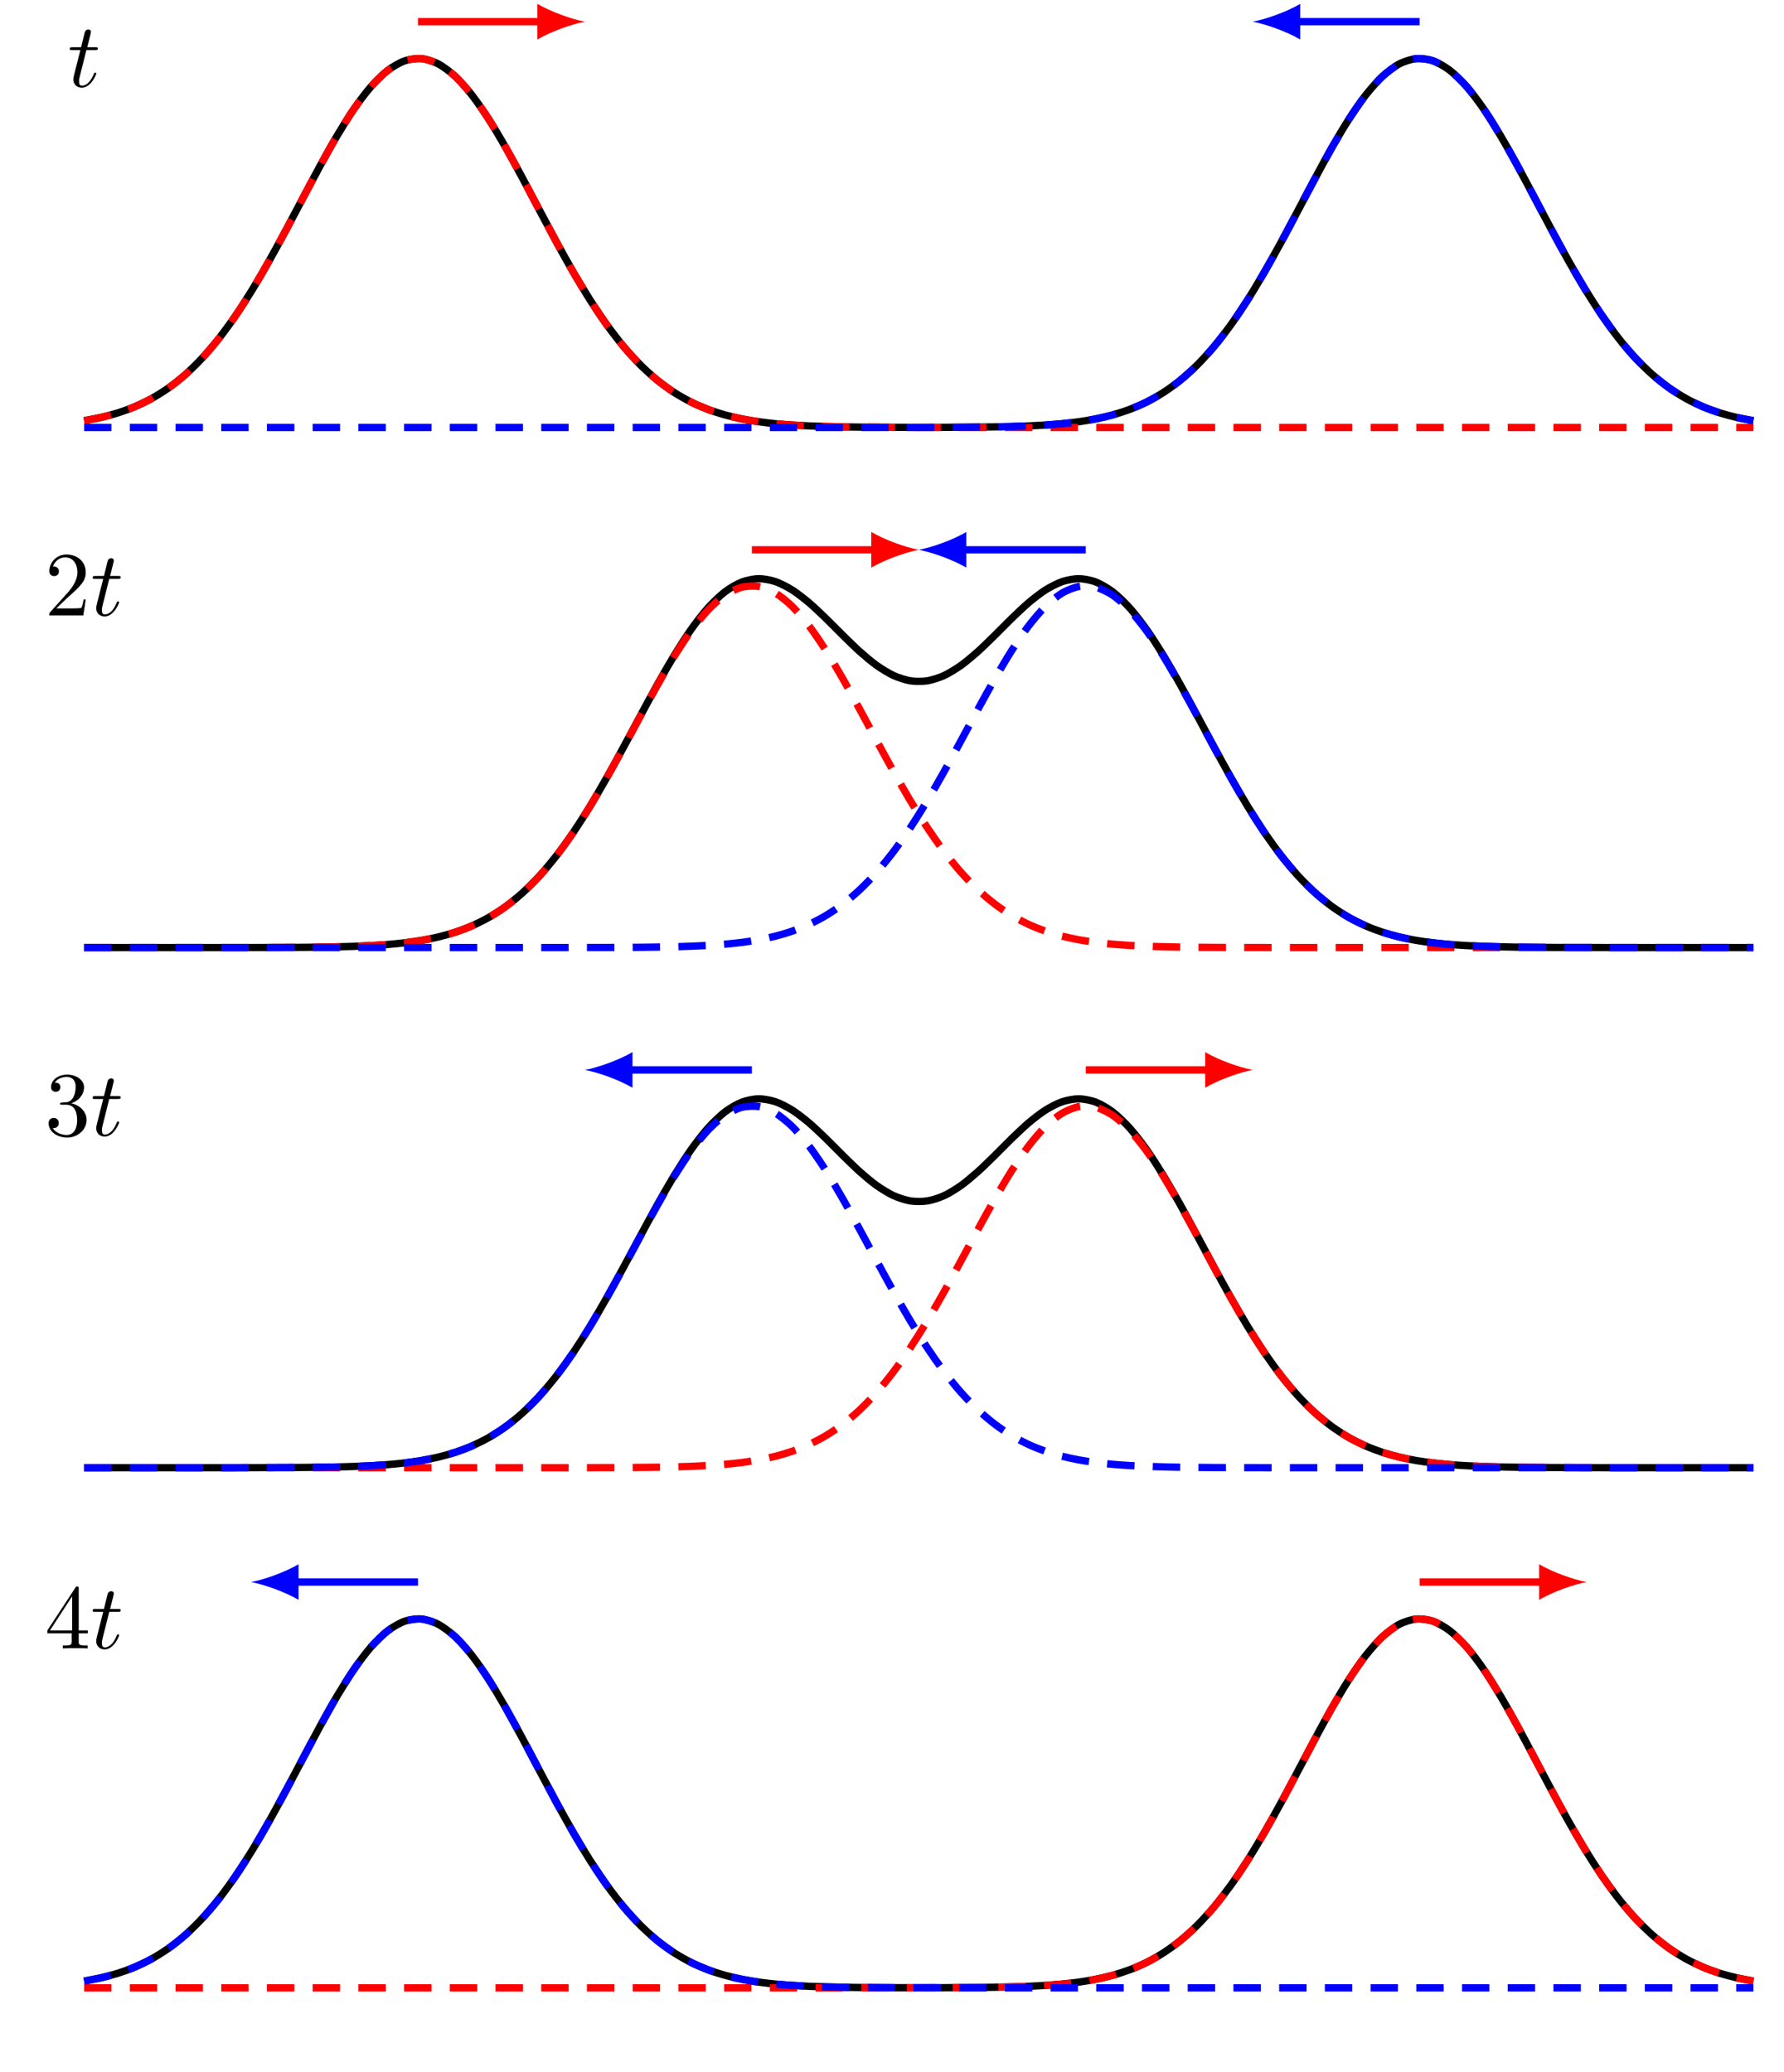 <?xml version="1.0" encoding="UTF-8"?>
<svg xmlns="http://www.w3.org/2000/svg" xmlns:xlink="http://www.w3.org/1999/xlink" width="194.426pt" height="225.837pt" viewBox="0 0 194.426 225.837" version="1.1">
<defs>
<g>
<symbol overflow="visible" id="glyph0-0">
<path style="stroke:none;" d=""/>
</symbol>
<symbol overflow="visible" id="glyph0-1">
<path style="stroke:none;" d="M 2.047 -3.984 L 2.984 -3.984 C 3.188 -3.984 3.297 -3.984 3.297 -4.188 C 3.297 -4.297 3.188 -4.297 3.016 -4.297 L 2.141 -4.297 C 2.5 -5.719 2.547 -5.906 2.547 -5.969 C 2.547 -6.141 2.422 -6.234 2.25 -6.234 C 2.219 -6.234 1.938 -6.234 1.859 -5.875 L 1.469 -4.297 L 0.531 -4.297 C 0.328 -4.297 0.234 -4.297 0.234 -4.109 C 0.234 -3.984 0.312 -3.984 0.516 -3.984 L 1.391 -3.984 C 0.672 -1.156 0.625 -0.984 0.625 -0.812 C 0.625 -0.266 1 0.109 1.547 0.109 C 2.562 0.109 3.125 -1.344 3.125 -1.422 C 3.125 -1.531 3.047 -1.531 3.016 -1.531 C 2.922 -1.531 2.906 -1.5 2.859 -1.391 C 2.438 -0.344 1.906 -0.109 1.562 -0.109 C 1.359 -0.109 1.25 -0.234 1.25 -0.562 C 1.25 -0.812 1.281 -0.875 1.312 -1.047 Z M 2.047 -3.984 "/>
</symbol>
<symbol overflow="visible" id="glyph1-0">
<path style="stroke:none;" d=""/>
</symbol>
<symbol overflow="visible" id="glyph1-1">
<path style="stroke:none;" d="M 1.266 -0.766 L 2.328 -1.797 C 3.875 -3.172 4.469 -3.703 4.469 -4.703 C 4.469 -5.844 3.578 -6.641 2.359 -6.641 C 1.234 -6.641 0.5 -5.719 0.5 -4.828 C 0.5 -4.281 1 -4.281 1.031 -4.281 C 1.203 -4.281 1.547 -4.391 1.547 -4.812 C 1.547 -5.062 1.359 -5.328 1.016 -5.328 C 0.938 -5.328 0.922 -5.328 0.891 -5.312 C 1.109 -5.969 1.656 -6.328 2.234 -6.328 C 3.141 -6.328 3.562 -5.516 3.562 -4.703 C 3.562 -3.906 3.078 -3.125 2.516 -2.5 L 0.609 -0.375 C 0.5 -0.266 0.5 -0.234 0.5 0 L 4.203 0 L 4.469 -1.734 L 4.234 -1.734 C 4.172 -1.438 4.109 -1 4 -0.844 C 3.938 -0.766 3.281 -0.766 3.062 -0.766 Z M 1.266 -0.766 "/>
</symbol>
<symbol overflow="visible" id="glyph1-2">
<path style="stroke:none;" d="M 2.891 -3.516 C 3.703 -3.781 4.281 -4.469 4.281 -5.266 C 4.281 -6.078 3.406 -6.641 2.453 -6.641 C 1.453 -6.641 0.688 -6.047 0.688 -5.281 C 0.688 -4.953 0.906 -4.766 1.203 -4.766 C 1.5 -4.766 1.703 -4.984 1.703 -5.281 C 1.703 -5.766 1.234 -5.766 1.094 -5.766 C 1.391 -6.266 2.047 -6.391 2.406 -6.391 C 2.828 -6.391 3.375 -6.172 3.375 -5.281 C 3.375 -5.156 3.344 -4.578 3.094 -4.141 C 2.797 -3.656 2.453 -3.625 2.203 -3.625 C 2.125 -3.609 1.891 -3.594 1.812 -3.594 C 1.734 -3.578 1.672 -3.562 1.672 -3.469 C 1.672 -3.359 1.734 -3.359 1.906 -3.359 L 2.344 -3.359 C 3.156 -3.359 3.531 -2.688 3.531 -1.703 C 3.531 -0.344 2.844 -0.062 2.406 -0.062 C 1.969 -0.062 1.219 -0.234 0.875 -0.812 C 1.219 -0.766 1.531 -0.984 1.531 -1.359 C 1.531 -1.719 1.266 -1.922 0.984 -1.922 C 0.734 -1.922 0.422 -1.781 0.422 -1.344 C 0.422 -0.438 1.344 0.219 2.438 0.219 C 3.656 0.219 4.562 -0.688 4.562 -1.703 C 4.562 -2.516 3.922 -3.297 2.891 -3.516 Z M 2.891 -3.516 "/>
</symbol>
<symbol overflow="visible" id="glyph1-3">
<path style="stroke:none;" d="M 2.938 -1.641 L 2.938 -0.781 C 2.938 -0.422 2.906 -0.312 2.172 -0.312 L 1.969 -0.312 L 1.969 0 C 2.375 -0.031 2.891 -0.031 3.312 -0.031 C 3.734 -0.031 4.25 -0.031 4.672 0 L 4.672 -0.312 L 4.453 -0.312 C 3.719 -0.312 3.703 -0.422 3.703 -0.781 L 3.703 -1.641 L 4.688 -1.641 L 4.688 -1.953 L 3.703 -1.953 L 3.703 -6.484 C 3.703 -6.688 3.703 -6.75 3.531 -6.75 C 3.453 -6.75 3.422 -6.75 3.344 -6.625 L 0.281 -1.953 L 0.281 -1.641 Z M 2.984 -1.953 L 0.562 -1.953 L 2.984 -5.672 Z M 2.984 -1.953 "/>
</symbol>
</g>
<clipPath id="clip1">
  <path d="M 0 0 L 194.426 0 L 194.426 58 L 0 58 Z M 0 0 "/>
</clipPath>
<clipPath id="clip2">
  <path d="M 0 51 L 194.426 51 L 194.426 115 L 0 115 Z M 0 51 "/>
</clipPath>
<clipPath id="clip3">
  <path d="M 0 52 L 194.426 52 L 194.426 115 L 0 115 Z M 0 52 "/>
</clipPath>
<clipPath id="clip4">
  <path d="M 0 108 L 194.426 108 L 194.426 172 L 0 172 Z M 0 108 "/>
</clipPath>
<clipPath id="clip5">
  <path d="M 0 109 L 194.426 109 L 194.426 172 L 0 172 Z M 0 109 "/>
</clipPath>
<clipPath id="clip6">
  <path d="M 0 165 L 194.426 165 L 194.426 225.836 L 0 225.836 Z M 0 165 "/>
</clipPath>
</defs>
<g id="surface1">
<g clip-path="url(#clip1)" clip-rule="nonzero">
<path style="fill:none;stroke-width:0.797;stroke-linecap:butt;stroke-linejoin:miter;stroke:rgb(0%,0%,0%);stroke-opacity:1;stroke-miterlimit:10;" d="M -0.002 0.738 C -0.002 0.738 1.326 0.976 1.838 1.093 C 2.346 1.21 3.166 1.425 3.674 1.585 C 4.186 1.749 5.002 2.042 5.514 2.257 C 6.021 2.476 6.842 2.866 7.35 3.148 C 7.861 3.433 8.678 3.937 9.189 4.3 C 9.697 4.659 10.518 5.308 11.025 5.757 C 11.537 6.21 12.354 7.007 12.861 7.558 C 13.373 8.105 14.189 9.066 14.701 9.714 C 15.209 10.363 16.029 11.484 16.537 12.23 C 17.049 12.976 17.865 14.257 18.377 15.089 C 18.885 15.925 19.705 17.343 20.213 18.245 C 20.725 19.152 21.541 20.663 22.053 21.613 C 22.561 22.562 23.381 24.124 23.889 25.085 C 24.4 26.042 25.217 27.597 25.725 28.527 C 26.236 29.456 27.053 30.933 27.564 31.788 C 28.072 32.648 28.893 33.964 29.4 34.706 C 29.912 35.445 30.729 36.538 31.24 37.12 C 31.748 37.706 32.568 38.515 33.076 38.906 C 33.588 39.3 34.404 39.773 34.916 39.952 C 35.424 40.132 36.244 40.245 36.752 40.202 C 37.264 40.159 38.08 39.898 38.588 39.632 C 39.1 39.366 39.916 38.757 40.428 38.284 C 40.936 37.812 41.756 36.882 42.264 36.234 C 42.775 35.581 43.592 34.39 44.104 33.597 C 44.611 32.808 45.432 31.421 45.939 30.53 C 46.451 29.64 47.268 28.128 47.779 27.179 C 48.287 26.234 49.107 24.663 49.615 23.706 C 50.127 22.745 50.943 21.198 51.451 20.261 C 51.963 19.327 52.779 17.843 53.291 16.964 C 53.799 16.085 54.619 14.722 55.127 13.921 C 55.639 13.116 56.455 11.898 56.967 11.187 C 57.475 10.48 58.295 9.421 58.803 8.812 C 59.314 8.202 60.131 7.308 60.643 6.8 C 61.15 6.292 61.971 5.558 62.479 5.144 C 62.99 4.73 63.807 4.14 64.314 3.812 C 64.826 3.48 65.643 3.023 66.154 2.765 C 66.662 2.511 67.482 2.159 67.99 1.968 C 68.502 1.773 69.318 1.515 69.83 1.37 C 70.338 1.23 71.158 1.038 71.666 0.937 C 72.178 0.831 72.994 0.698 73.506 0.628 C 74.014 0.554 74.834 0.46 75.342 0.409 C 75.854 0.359 76.67 0.296 77.178 0.265 C 77.689 0.23 78.506 0.187 79.018 0.167 C 79.525 0.144 80.346 0.116 80.854 0.101 C 81.365 0.089 82.182 0.07 82.693 0.062 C 83.201 0.054 84.022 0.042 84.529 0.038 C 85.041 0.03 85.857 0.027 86.369 0.023 C 86.877 0.019 87.697 0.015 88.205 0.015 C 88.717 0.011 89.533 0.011 90.041 0.011 C 90.553 0.011 91.369 0.011 91.881 0.011 C 92.389 0.011 93.209 0.011 93.717 0.015 C 94.229 0.015 95.045 0.019 95.557 0.023 C 96.064 0.027 96.885 0.03 97.393 0.038 C 97.904 0.042 98.721 0.054 99.232 0.062 C 99.74 0.07 100.561 0.089 101.068 0.101 C 101.58 0.116 102.397 0.144 102.904 0.167 C 103.416 0.187 104.232 0.23 104.744 0.261 C 105.252 0.296 106.072 0.359 106.58 0.409 C 107.092 0.46 107.908 0.55 108.42 0.624 C 108.928 0.698 109.748 0.831 110.256 0.933 C 110.768 1.034 111.584 1.222 112.096 1.366 C 112.604 1.507 113.424 1.769 113.932 1.96 C 114.443 2.155 115.26 2.503 115.768 2.757 C 116.279 3.011 117.096 3.472 117.607 3.8 C 118.115 4.128 118.936 4.714 119.443 5.128 C 119.955 5.542 120.772 6.277 121.283 6.784 C 121.791 7.292 122.611 8.183 123.119 8.792 C 123.631 9.398 124.447 10.456 124.959 11.163 C 125.467 11.87 126.287 13.089 126.795 13.89 C 127.307 14.691 128.123 16.058 128.631 16.937 C 129.143 17.816 129.959 19.292 130.471 20.226 C 130.979 21.159 131.799 22.714 132.307 23.671 C 132.818 24.632 133.635 26.198 134.147 27.144 C 134.654 28.089 135.475 29.605 135.982 30.499 C 136.494 31.39 137.311 32.777 137.822 33.57 C 138.33 34.363 139.15 35.558 139.658 36.21 C 140.17 36.859 140.986 37.792 141.494 38.265 C 142.006 38.738 142.822 39.355 143.334 39.624 C 143.842 39.89 144.662 40.152 145.17 40.198 C 145.682 40.245 146.498 40.14 147.01 39.96 C 147.518 39.784 148.338 39.312 148.846 38.921 C 149.357 38.527 150.174 37.722 150.686 37.144 C 151.193 36.562 152.014 35.468 152.522 34.73 C 153.033 33.991 153.85 32.671 154.357 31.816 C 154.869 30.96 155.686 29.491 156.197 28.562 C 156.705 27.632 157.525 26.081 158.033 25.12 C 158.545 24.159 159.361 22.597 159.873 21.648 C 160.381 20.698 161.201 19.183 161.709 18.28 C 162.221 17.374 163.037 15.956 163.549 15.12 C 164.057 14.288 164.877 13.007 165.385 12.257 C 165.897 11.511 166.713 10.382 167.221 9.734 C 167.732 9.081 168.549 8.12 169.061 7.573 C 169.568 7.023 170.389 6.226 170.897 5.777 C 171.408 5.323 172.225 4.679 172.736 4.316 C 173.244 3.952 174.064 3.445 174.572 3.159 C 175.084 2.874 175.9 2.484 176.412 2.265 C 176.92 2.046 177.74 1.753 178.248 1.593 C 178.76 1.429 179.576 1.214 180.084 1.097 C 180.596 0.976 181.924 0.738 181.924 0.738 " transform="matrix(1,0,0,-1,9.166,46.593)"/>
<path style="fill:none;stroke-width:0.797;stroke-linecap:butt;stroke-linejoin:miter;stroke:rgb(100%,0%,0%);stroke-opacity:1;stroke-dasharray:2.989,1.993;stroke-miterlimit:10;" d="M -0.002 0.738 C -0.002 0.738 1.326 0.976 1.838 1.093 C 2.346 1.21 3.166 1.425 3.674 1.585 C 4.186 1.749 5.002 2.042 5.514 2.257 C 6.021 2.476 6.842 2.866 7.35 3.148 C 7.861 3.433 8.678 3.937 9.189 4.3 C 9.697 4.659 10.518 5.308 11.025 5.757 C 11.537 6.21 12.354 7.007 12.861 7.558 C 13.373 8.105 14.189 9.066 14.701 9.714 C 15.209 10.363 16.029 11.484 16.537 12.23 C 17.049 12.976 17.865 14.257 18.377 15.089 C 18.885 15.925 19.705 17.343 20.213 18.245 C 20.725 19.152 21.541 20.663 22.053 21.613 C 22.561 22.562 23.381 24.124 23.889 25.085 C 24.4 26.042 25.217 27.597 25.725 28.527 C 26.236 29.456 27.053 30.933 27.564 31.788 C 28.072 32.648 28.893 33.964 29.4 34.706 C 29.912 35.445 30.729 36.538 31.24 37.12 C 31.748 37.706 32.568 38.515 33.076 38.906 C 33.588 39.3 34.404 39.773 34.916 39.952 C 35.424 40.132 36.244 40.245 36.752 40.202 C 37.264 40.159 38.08 39.898 38.588 39.632 C 39.1 39.366 39.916 38.757 40.428 38.284 C 40.936 37.812 41.756 36.882 42.264 36.234 C 42.775 35.581 43.592 34.39 44.104 33.597 C 44.611 32.808 45.432 31.421 45.939 30.53 C 46.451 29.64 47.268 28.128 47.779 27.179 C 48.287 26.234 49.107 24.663 49.615 23.706 C 50.127 22.745 50.943 21.198 51.451 20.261 C 51.963 19.327 52.779 17.843 53.291 16.964 C 53.799 16.085 54.619 14.722 55.127 13.921 C 55.639 13.116 56.455 11.898 56.967 11.187 C 57.475 10.48 58.295 9.421 58.803 8.812 C 59.314 8.202 60.131 7.308 60.643 6.8 C 61.15 6.292 61.971 5.558 62.479 5.144 C 62.99 4.73 63.807 4.14 64.314 3.812 C 64.826 3.48 65.643 3.023 66.154 2.765 C 66.662 2.511 67.482 2.159 67.99 1.968 C 68.502 1.773 69.318 1.515 69.83 1.37 C 70.338 1.23 71.158 1.038 71.666 0.937 C 72.178 0.831 72.994 0.698 73.506 0.628 C 74.014 0.554 74.834 0.46 75.342 0.409 C 75.854 0.359 76.67 0.296 77.178 0.265 C 77.689 0.23 78.506 0.187 79.018 0.167 C 79.525 0.144 80.346 0.116 80.854 0.101 C 81.365 0.089 82.182 0.07 82.693 0.062 C 83.201 0.054 84.022 0.042 84.529 0.038 C 85.041 0.03 85.857 0.023 86.369 0.023 C 86.877 0.019 87.697 0.015 88.205 0.011 C 88.717 0.011 89.533 0.007 90.041 0.007 C 90.553 0.007 91.369 0.003 91.881 0.003 C 92.389 0.003 93.209 0.003 93.717 0.003 C 94.229 0.003 95.045 -0.001 95.557 -0.001 C 96.064 -0.001 96.885 -0.001 97.393 -0.001 C 97.904 -0.001 98.721 -0.001 99.232 -0.001 C 99.74 -0.001 100.561 -0.001 101.068 -0.001 C 101.58 -0.001 102.397 -0.001 102.904 -0.001 C 103.416 -0.001 104.232 -0.001 104.744 -0.001 C 105.252 -0.001 106.072 -0.001 106.58 -0.001 C 107.092 -0.001 107.908 -0.001 108.42 -0.001 C 108.928 -0.001 109.748 -0.001 110.256 -0.001 C 110.768 -0.001 111.584 -0.001 112.096 -0.001 C 112.604 -0.001 113.424 -0.001 113.932 -0.001 C 114.443 -0.001 115.26 -0.001 115.768 -0.001 C 116.279 -0.001 117.096 -0.001 117.607 -0.001 C 118.115 -0.001 118.936 -0.001 119.443 -0.001 C 119.955 -0.001 120.772 -0.001 121.283 -0.001 C 121.791 -0.001 122.611 -0.001 123.119 -0.001 C 123.631 -0.001 124.447 -0.001 124.959 -0.001 C 125.467 -0.001 126.287 -0.001 126.795 -0.001 C 127.307 -0.001 128.123 -0.001 128.631 -0.001 C 129.143 -0.001 129.959 -0.001 130.471 -0.001 C 130.979 -0.001 131.799 -0.001 132.307 -0.001 C 132.818 -0.001 133.635 -0.001 134.147 -0.001 C 134.654 -0.001 135.475 -0.001 135.982 -0.001 C 136.494 -0.001 137.311 -0.001 137.822 -0.001 C 138.33 -0.001 139.15 -0.001 139.658 -0.001 C 140.17 -0.001 140.986 -0.001 141.494 -0.001 C 142.006 -0.001 142.822 -0.001 143.334 -0.001 C 143.842 -0.001 144.662 -0.001 145.17 -0.001 C 145.682 -0.001 146.498 -0.001 147.01 -0.001 C 147.518 -0.001 148.338 -0.001 148.846 -0.001 C 149.357 -0.001 150.174 -0.001 150.686 -0.001 C 151.193 -0.001 152.014 -0.001 152.522 -0.001 C 153.033 -0.001 153.85 -0.001 154.357 -0.001 C 154.869 -0.001 155.686 -0.001 156.197 -0.001 C 156.705 -0.001 157.525 -0.001 158.033 -0.001 C 158.545 -0.001 159.361 -0.001 159.873 -0.001 C 160.381 -0.001 161.201 -0.001 161.709 -0.001 C 162.221 -0.001 163.037 -0.001 163.549 -0.001 C 164.057 -0.001 164.877 -0.001 165.385 -0.001 C 165.897 -0.001 166.713 -0.001 167.221 -0.001 C 167.732 -0.001 168.549 -0.001 169.061 -0.001 C 169.568 -0.001 170.389 -0.001 170.897 -0.001 C 171.408 -0.001 172.225 -0.001 172.736 -0.001 C 173.244 -0.001 174.064 -0.001 174.572 -0.001 C 175.084 -0.001 175.9 -0.001 176.412 -0.001 C 176.92 -0.001 177.74 -0.001 178.248 -0.001 C 178.76 -0.001 179.576 -0.001 180.084 -0.001 C 180.596 -0.001 181.924 -0.001 181.924 -0.001 " transform="matrix(1,0,0,-1,9.166,46.593)"/>
<path style="fill:none;stroke-width:0.797;stroke-linecap:butt;stroke-linejoin:miter;stroke:rgb(0%,0%,100%);stroke-opacity:1;stroke-dasharray:2.989,1.993;stroke-miterlimit:10;" d="M -0.002 -0.001 C -0.002 -0.001 1.326 -0.001 1.838 -0.001 C 2.346 -0.001 3.166 -0.001 3.674 -0.001 C 4.186 -0.001 5.002 -0.001 5.514 -0.001 C 6.021 -0.001 6.842 -0.001 7.35 -0.001 C 7.861 -0.001 8.678 -0.001 9.189 -0.001 C 9.697 -0.001 10.518 -0.001 11.025 -0.001 C 11.537 -0.001 12.354 -0.001 12.861 -0.001 C 13.373 -0.001 14.189 -0.001 14.701 -0.001 C 15.209 -0.001 16.029 -0.001 16.537 -0.001 C 17.049 -0.001 17.865 -0.001 18.377 -0.001 C 18.885 -0.001 19.705 -0.001 20.213 -0.001 C 20.725 -0.001 21.541 -0.001 22.053 -0.001 C 22.561 -0.001 23.381 -0.001 23.889 -0.001 C 24.4 -0.001 25.217 -0.001 25.725 -0.001 C 26.236 -0.001 27.053 -0.001 27.564 -0.001 C 28.072 -0.001 28.893 -0.001 29.4 -0.001 C 29.912 -0.001 30.729 -0.001 31.24 -0.001 C 31.748 -0.001 32.568 -0.001 33.076 -0.001 C 33.588 -0.001 34.404 -0.001 34.916 -0.001 C 35.424 -0.001 36.244 -0.001 36.752 -0.001 C 37.264 -0.001 38.08 -0.001 38.588 -0.001 C 39.1 -0.001 39.916 -0.001 40.428 -0.001 C 40.936 -0.001 41.756 -0.001 42.264 -0.001 C 42.775 -0.001 43.592 -0.001 44.104 -0.001 C 44.611 -0.001 45.432 -0.001 45.939 -0.001 C 46.451 -0.001 47.268 -0.001 47.779 -0.001 C 48.287 -0.001 49.107 -0.001 49.615 -0.001 C 50.127 -0.001 50.943 -0.001 51.451 -0.001 C 51.963 -0.001 52.779 -0.001 53.291 -0.001 C 53.799 -0.001 54.619 -0.001 55.127 -0.001 C 55.639 -0.001 56.455 -0.001 56.967 -0.001 C 57.475 -0.001 58.295 -0.001 58.803 -0.001 C 59.314 -0.001 60.131 -0.001 60.643 -0.001 C 61.15 -0.001 61.971 -0.001 62.479 -0.001 C 62.99 -0.001 63.807 -0.001 64.314 -0.001 C 64.826 -0.001 65.643 -0.001 66.154 -0.001 C 66.662 -0.001 67.482 -0.001 67.99 -0.001 C 68.502 -0.001 69.318 -0.001 69.83 -0.001 C 70.338 -0.001 71.158 -0.001 71.666 -0.001 C 72.178 -0.001 72.994 -0.001 73.506 -0.001 C 74.014 -0.001 74.834 -0.001 75.342 -0.001 C 75.854 -0.001 76.67 -0.001 77.178 -0.001 C 77.689 -0.001 78.506 -0.001 79.018 -0.001 C 79.525 -0.001 80.346 -0.001 80.854 -0.001 C 81.365 -0.001 82.182 -0.001 82.693 -0.001 C 83.201 -0.001 84.022 -0.001 84.529 -0.001 C 85.041 -0.001 85.857 -0.001 86.369 -0.001 C 86.877 -0.001 87.697 0.003 88.205 0.003 C 88.717 0.003 89.533 0.003 90.041 0.003 C 90.553 0.003 91.369 0.007 91.881 0.007 C 92.389 0.007 93.209 0.011 93.717 0.011 C 94.229 0.015 95.045 0.019 95.557 0.023 C 96.064 0.023 96.885 0.03 97.393 0.038 C 97.904 0.042 98.721 0.054 99.232 0.062 C 99.74 0.07 100.561 0.089 101.068 0.101 C 101.58 0.116 102.397 0.144 102.904 0.163 C 103.416 0.187 104.232 0.23 104.744 0.261 C 105.252 0.296 106.072 0.359 106.58 0.409 C 107.092 0.46 107.908 0.55 108.42 0.624 C 108.928 0.698 109.748 0.831 110.256 0.933 C 110.768 1.034 111.584 1.222 112.096 1.366 C 112.604 1.507 113.424 1.769 113.932 1.96 C 114.443 2.155 115.26 2.503 115.768 2.757 C 116.279 3.011 117.096 3.472 117.607 3.8 C 118.115 4.128 118.936 4.714 119.443 5.128 C 119.955 5.542 120.772 6.277 121.283 6.784 C 121.791 7.292 122.611 8.183 123.119 8.792 C 123.631 9.398 124.447 10.456 124.959 11.163 C 125.467 11.87 126.287 13.089 126.795 13.89 C 127.307 14.691 128.123 16.058 128.631 16.937 C 129.143 17.816 129.959 19.292 130.471 20.226 C 130.979 21.159 131.799 22.714 132.307 23.671 C 132.818 24.632 133.635 26.198 134.147 27.144 C 134.654 28.089 135.475 29.605 135.982 30.499 C 136.494 31.39 137.311 32.777 137.822 33.57 C 138.33 34.363 139.15 35.558 139.658 36.21 C 140.17 36.859 140.986 37.792 141.494 38.265 C 142.006 38.738 142.822 39.355 143.334 39.624 C 143.842 39.89 144.662 40.152 145.17 40.198 C 145.682 40.245 146.498 40.14 147.01 39.96 C 147.518 39.784 148.338 39.312 148.846 38.921 C 149.357 38.527 150.174 37.722 150.686 37.144 C 151.193 36.562 152.014 35.468 152.522 34.73 C 153.033 33.991 153.85 32.671 154.357 31.816 C 154.869 30.96 155.686 29.491 156.197 28.562 C 156.705 27.632 157.525 26.081 158.033 25.12 C 158.545 24.159 159.361 22.597 159.873 21.648 C 160.381 20.698 161.201 19.183 161.709 18.28 C 162.221 17.374 163.037 15.956 163.549 15.12 C 164.057 14.288 164.877 13.007 165.385 12.257 C 165.897 11.511 166.713 10.382 167.221 9.734 C 167.732 9.081 168.549 8.12 169.061 7.573 C 169.568 7.023 170.389 6.226 170.897 5.777 C 171.408 5.323 172.225 4.679 172.736 4.316 C 173.244 3.952 174.064 3.445 174.572 3.159 C 175.084 2.874 175.9 2.484 176.412 2.265 C 176.92 2.046 177.74 1.753 178.248 1.593 C 178.76 1.429 179.576 1.214 180.084 1.097 C 180.596 0.976 181.924 0.738 181.924 0.738 " transform="matrix(1,0,0,-1,9.166,46.593)"/>
</g>
<g style="fill:rgb(0%,0%,0%);fill-opacity:1;">
  <use xlink:href="#glyph0-1" x="7.367" y="9.448"/>
</g>
<path style="fill:none;stroke-width:0.797;stroke-linecap:butt;stroke-linejoin:miter;stroke:rgb(100%,0%,0%);stroke-opacity:1;stroke-miterlimit:10;" d="M 36.389 44.23 L 49.92 44.23 " transform="matrix(1,0,0,-1,9.166,46.593)"/>
<path style=" stroke:none;fill-rule:nonzero;fill:rgb(100%,0%,0%);fill-opacity:1;" d="M 63.75 2.363 C 62.367 2.105 60.121 1.328 58.566 0.422 L 58.566 4.305 C 60.121 3.398 62.367 2.621 63.75 2.363 "/>
<path style="fill:none;stroke-width:0.797;stroke-linecap:butt;stroke-linejoin:miter;stroke:rgb(0%,0%,100%);stroke-opacity:1;stroke-miterlimit:10;" d="M 145.553 44.23 L 132.022 44.23 " transform="matrix(1,0,0,-1,9.166,46.593)"/>
<path style=" stroke:none;fill-rule:nonzero;fill:rgb(0%,0%,100%);fill-opacity:1;" d="M 136.523 2.363 C 137.906 2.621 140.152 3.398 141.707 4.305 L 141.707 0.422 C 140.152 1.328 137.906 2.105 136.523 2.363 "/>
<g clip-path="url(#clip2)" clip-rule="nonzero">
<path style="fill:none;stroke-width:0.797;stroke-linecap:butt;stroke-linejoin:miter;stroke:rgb(0%,0%,0%);stroke-opacity:1;stroke-miterlimit:10;" d="M -0.002 0.001 C -0.002 0.001 1.326 0.001 1.838 0.001 C 2.346 0.001 3.166 0.001 3.674 0.001 C 4.186 0.001 5.002 0.001 5.514 0.001 C 6.021 0.001 6.842 0.001 7.35 0.001 C 7.861 0.001 8.678 0.001 9.189 0.001 C 9.697 0.001 10.518 0.001 11.025 0.001 C 11.537 0.001 12.354 0.001 12.861 0.001 C 13.373 0.001 14.189 0.001 14.701 0.001 C 15.209 0.001 16.029 0.001 16.537 0.001 C 17.049 0.005 17.865 0.005 18.377 0.005 C 18.885 0.005 19.705 0.009 20.213 0.009 C 20.725 0.013 21.541 0.013 22.053 0.016 C 22.561 0.02 23.381 0.024 23.889 0.028 C 24.4 0.032 25.217 0.04 25.725 0.048 C 26.236 0.056 27.053 0.071 27.564 0.083 C 28.072 0.095 28.893 0.114 29.4 0.134 C 29.912 0.153 30.729 0.188 31.24 0.216 C 31.748 0.243 32.568 0.294 33.076 0.337 C 33.588 0.38 34.404 0.458 34.916 0.52 C 35.424 0.579 36.244 0.692 36.752 0.782 C 37.264 0.868 38.08 1.032 38.588 1.153 C 39.1 1.278 39.916 1.501 40.428 1.669 C 40.936 1.837 41.756 2.141 42.264 2.368 C 42.775 2.591 43.592 2.997 44.104 3.29 C 44.611 3.579 45.432 4.102 45.939 4.473 C 46.451 4.845 47.268 5.505 47.779 5.966 C 48.287 6.427 49.107 7.243 49.615 7.798 C 50.127 8.356 50.943 9.329 51.451 9.985 C 51.963 10.638 52.779 11.77 53.291 12.52 C 53.799 13.27 54.619 14.556 55.127 15.388 C 55.639 16.224 56.455 17.638 56.967 18.536 C 57.475 19.434 58.295 20.938 58.803 21.876 C 59.314 22.813 60.131 24.356 60.643 25.298 C 61.15 26.243 61.971 27.763 62.479 28.673 C 62.99 29.583 63.807 31.013 64.314 31.849 C 64.826 32.681 65.643 33.962 66.154 34.681 C 66.662 35.399 67.482 36.454 67.99 37.024 C 68.502 37.591 69.318 38.38 69.83 38.77 C 70.338 39.161 71.158 39.638 71.666 39.837 C 72.178 40.036 72.994 40.2 73.506 40.208 C 74.014 40.216 74.834 40.063 75.342 39.891 C 75.854 39.72 76.67 39.294 77.178 38.974 C 77.689 38.653 78.506 38.009 79.018 37.579 C 79.525 37.149 80.346 36.364 80.854 35.872 C 81.365 35.38 82.182 34.536 82.693 34.036 C 83.201 33.536 84.022 32.727 84.529 32.274 C 85.041 31.817 85.857 31.126 86.369 30.763 C 86.877 30.399 87.697 29.895 88.205 29.661 C 88.717 29.431 89.533 29.161 90.041 29.079 C 90.553 28.997 91.369 28.997 91.881 29.075 C 92.389 29.157 93.209 29.419 93.717 29.649 C 94.229 29.884 95.045 30.388 95.557 30.751 C 96.064 31.11 96.885 31.802 97.393 32.255 C 97.904 32.712 98.721 33.52 99.232 34.02 C 99.74 34.52 100.561 35.36 101.068 35.852 C 101.58 36.345 102.397 37.134 102.904 37.563 C 103.416 37.997 104.232 38.638 104.744 38.962 C 105.252 39.282 106.072 39.712 106.58 39.884 C 107.092 40.059 107.908 40.212 108.42 40.208 C 108.928 40.204 109.748 40.048 110.256 39.849 C 110.768 39.653 111.584 39.173 112.096 38.786 C 112.604 38.395 113.424 37.61 113.932 37.044 C 114.443 36.477 115.26 35.423 115.768 34.704 C 116.279 33.989 117.096 32.712 117.607 31.88 C 118.115 31.048 118.936 29.614 119.443 28.704 C 119.955 27.798 120.772 26.274 121.283 25.333 C 121.791 24.388 122.611 22.845 123.119 21.907 C 123.631 20.97 124.447 19.47 124.959 18.567 C 125.467 17.669 126.287 16.255 126.795 15.419 C 127.307 14.587 128.123 13.298 128.631 12.548 C 129.143 11.798 129.959 10.665 130.471 10.009 C 130.979 9.352 131.799 8.376 132.307 7.817 C 132.818 7.259 133.635 6.446 134.147 5.985 C 134.654 5.52 135.475 4.86 135.982 4.485 C 136.494 4.114 137.311 3.591 137.822 3.298 C 138.33 3.005 139.15 2.602 139.658 2.376 C 140.17 2.149 140.986 1.845 141.494 1.677 C 142.006 1.509 142.822 1.282 143.334 1.157 C 143.842 1.036 144.662 0.872 145.17 0.786 C 145.682 0.696 146.498 0.583 147.01 0.52 C 147.518 0.458 148.338 0.38 148.846 0.337 C 149.357 0.298 150.174 0.243 150.686 0.216 C 151.193 0.188 152.014 0.153 152.522 0.134 C 153.033 0.118 153.85 0.095 154.357 0.083 C 154.869 0.071 155.686 0.056 156.197 0.048 C 156.705 0.044 157.525 0.032 158.033 0.028 C 158.545 0.024 159.361 0.02 159.873 0.016 C 160.381 0.013 161.201 0.013 161.709 0.009 C 162.221 0.009 163.037 0.005 163.549 0.005 C 164.057 0.005 164.877 0.005 165.385 0.005 C 165.897 0.001 166.713 0.001 167.221 0.001 C 167.732 0.001 168.549 0.001 169.061 0.001 C 169.568 0.001 170.389 0.001 170.897 0.001 C 171.408 0.001 172.225 0.001 172.736 0.001 C 173.244 0.001 174.064 0.001 174.572 0.001 C 175.084 0.001 175.9 0.001 176.412 0.001 C 176.92 0.001 177.74 0.001 178.248 0.001 C 178.76 0.001 179.576 0.001 180.084 0.001 C 180.596 0.001 181.924 0.001 181.924 0.001 " transform="matrix(1,0,0,-1,9.166,103.286)"/>
</g>
<g clip-path="url(#clip3)" clip-rule="nonzero">
<path style="fill:none;stroke-width:0.797;stroke-linecap:butt;stroke-linejoin:miter;stroke:rgb(100%,0%,0%);stroke-opacity:1;stroke-dasharray:2.989,1.993;stroke-miterlimit:10;" d="M -0.002 0.001 C -0.002 0.001 1.326 0.001 1.838 0.001 C 2.346 0.001 3.166 0.001 3.674 0.001 C 4.186 0.001 5.002 0.001 5.514 0.001 C 6.021 0.001 6.842 0.001 7.35 0.001 C 7.861 0.001 8.678 0.001 9.189 0.001 C 9.697 0.001 10.518 0.001 11.025 0.001 C 11.537 0.001 12.354 0.001 12.861 0.001 C 13.373 0.001 14.189 0.001 14.701 0.001 C 15.209 0.001 16.029 0.001 16.537 0.001 C 17.049 0.005 17.865 0.005 18.377 0.005 C 18.885 0.005 19.705 0.009 20.213 0.009 C 20.725 0.013 21.541 0.013 22.053 0.016 C 22.561 0.02 23.381 0.024 23.889 0.028 C 24.4 0.032 25.217 0.04 25.725 0.048 C 26.236 0.056 27.053 0.071 27.564 0.083 C 28.072 0.095 28.893 0.114 29.4 0.134 C 29.912 0.153 30.729 0.188 31.24 0.216 C 31.748 0.243 32.568 0.294 33.076 0.337 C 33.588 0.38 34.404 0.458 34.916 0.52 C 35.424 0.579 36.244 0.692 36.752 0.782 C 37.264 0.868 38.08 1.032 38.588 1.153 C 39.1 1.278 39.916 1.501 40.428 1.669 C 40.936 1.837 41.756 2.141 42.264 2.368 C 42.775 2.591 43.592 2.997 44.104 3.29 C 44.611 3.579 45.432 4.102 45.939 4.473 C 46.451 4.845 47.268 5.505 47.779 5.966 C 48.287 6.427 49.107 7.239 49.615 7.798 C 50.127 8.356 50.943 9.329 51.451 9.981 C 51.963 10.638 52.779 11.766 53.291 12.516 C 53.799 13.266 54.619 14.552 55.127 15.384 C 55.639 16.216 56.455 17.626 56.967 18.524 C 57.475 19.423 58.295 20.923 58.803 21.856 C 59.314 22.794 60.131 24.329 60.643 25.266 C 61.15 26.204 61.971 27.72 62.479 28.618 C 62.99 29.52 63.807 30.938 64.314 31.759 C 64.826 32.579 65.643 33.833 66.154 34.532 C 66.662 35.231 67.482 36.251 67.99 36.786 C 68.502 37.325 69.318 38.059 69.83 38.403 C 70.338 38.751 71.158 39.141 71.666 39.274 C 72.178 39.407 72.994 39.45 73.506 39.36 C 74.014 39.274 74.834 38.95 75.342 38.649 C 75.854 38.345 76.67 37.681 77.178 37.181 C 77.689 36.684 78.506 35.716 79.018 35.048 C 79.525 34.38 80.346 33.169 80.854 32.372 C 81.365 31.575 82.182 30.181 82.693 29.294 C 83.201 28.403 84.022 26.907 84.529 25.974 C 85.041 25.04 85.857 23.501 86.369 22.563 C 86.877 21.626 87.697 20.114 88.205 19.208 C 88.717 18.298 89.533 16.868 90.041 16.016 C 90.553 15.169 91.369 13.856 91.881 13.091 C 92.389 12.321 93.209 11.153 93.717 10.477 C 94.229 9.802 95.045 8.798 95.557 8.22 C 96.064 7.641 96.885 6.798 97.393 6.317 C 97.904 5.841 98.721 5.149 99.232 4.759 C 99.74 4.368 100.561 3.821 101.068 3.513 C 101.58 3.204 102.397 2.778 102.904 2.54 C 103.416 2.302 104.232 1.977 104.744 1.798 C 105.252 1.618 106.072 1.38 106.58 1.247 C 107.092 1.118 107.908 0.942 108.42 0.849 C 108.928 0.755 109.748 0.634 110.256 0.567 C 110.768 0.501 111.584 0.415 112.096 0.368 C 112.604 0.325 113.424 0.266 113.932 0.235 C 114.443 0.204 115.26 0.169 115.768 0.149 C 116.279 0.13 117.096 0.102 117.607 0.091 C 118.115 0.079 118.936 0.063 119.443 0.056 C 119.955 0.048 120.772 0.036 121.283 0.032 C 121.791 0.028 122.611 0.02 123.119 0.02 C 123.631 0.016 124.447 0.013 124.959 0.009 C 125.467 0.009 126.287 0.009 126.795 0.005 C 127.307 0.005 128.123 0.005 128.631 0.005 C 129.143 0.001 129.959 0.001 130.471 0.001 C 130.979 0.001 131.799 0.001 132.307 0.001 C 132.818 0.001 133.635 0.001 134.147 0.001 C 134.654 0.001 135.475 0.001 135.982 0.001 C 136.494 0.001 137.311 0.001 137.822 0.001 C 138.33 0.001 139.15 0.001 139.658 0.001 C 140.17 0.001 140.986 0.001 141.494 0.001 C 142.006 0.001 142.822 0.001 143.334 0.001 C 143.842 0.001 144.662 0.001 145.17 0.001 C 145.682 0.001 146.498 0.001 147.01 0.001 C 147.518 0.001 148.338 0.001 148.846 0.001 C 149.357 0.001 150.174 0.001 150.686 0.001 C 151.193 0.001 152.014 0.001 152.522 0.001 C 153.033 0.001 153.85 0.001 154.357 0.001 C 154.869 0.001 155.686 0.001 156.197 0.001 C 156.705 0.001 157.525 0.001 158.033 0.001 C 158.545 0.001 159.361 0.001 159.873 0.001 C 160.381 0.001 161.201 0.001 161.709 0.001 C 162.221 0.001 163.037 0.001 163.549 0.001 C 164.057 0.001 164.877 0.001 165.385 0.001 C 165.897 0.001 166.713 0.001 167.221 0.001 C 167.732 0.001 168.549 0.001 169.061 0.001 C 169.568 0.001 170.389 0.001 170.897 0.001 C 171.408 0.001 172.225 0.001 172.736 0.001 C 173.244 0.001 174.064 0.001 174.572 0.001 C 175.084 0.001 175.9 0.001 176.412 0.001 C 176.92 0.001 177.74 0.001 178.248 0.001 C 178.76 0.001 179.576 0.001 180.084 0.001 C 180.596 0.001 181.924 0.001 181.924 0.001 " transform="matrix(1,0,0,-1,9.166,103.286)"/>
<path style="fill:none;stroke-width:0.797;stroke-linecap:butt;stroke-linejoin:miter;stroke:rgb(0%,0%,100%);stroke-opacity:1;stroke-dasharray:2.989,1.993;stroke-miterlimit:10;" d="M -0.002 0.001 C -0.002 0.001 1.326 0.001 1.838 0.001 C 2.346 0.001 3.166 0.001 3.674 0.001 C 4.186 0.001 5.002 0.001 5.514 0.001 C 6.021 0.001 6.842 0.001 7.35 0.001 C 7.861 0.001 8.678 0.001 9.189 0.001 C 9.697 0.001 10.518 0.001 11.025 0.001 C 11.537 0.001 12.354 0.001 12.861 0.001 C 13.373 0.001 14.189 0.001 14.701 0.001 C 15.209 0.001 16.029 0.001 16.537 0.001 C 17.049 0.001 17.865 0.001 18.377 0.001 C 18.885 0.001 19.705 0.001 20.213 0.001 C 20.725 0.001 21.541 0.001 22.053 0.001 C 22.561 0.001 23.381 0.001 23.889 0.001 C 24.4 0.001 25.217 0.001 25.725 0.001 C 26.236 0.001 27.053 0.001 27.564 0.001 C 28.072 0.001 28.893 0.001 29.4 0.001 C 29.912 0.001 30.729 0.001 31.24 0.001 C 31.748 0.001 32.568 0.001 33.076 0.001 C 33.588 0.001 34.404 0.001 34.916 0.001 C 35.424 0.001 36.244 0.001 36.752 0.001 C 37.264 0.001 38.08 0.001 38.588 0.001 C 39.1 0.001 39.916 0.001 40.428 0.001 C 40.936 0.001 41.756 0.001 42.264 0.001 C 42.775 0.001 43.592 0.001 44.104 0.001 C 44.611 0.001 45.432 0.001 45.939 0.001 C 46.451 0.001 47.268 0.001 47.779 0.001 C 48.287 0.001 49.107 0.001 49.615 0.001 C 50.127 0.001 50.943 0.001 51.451 0.001 C 51.963 0.001 52.779 0.001 53.291 0.005 C 53.799 0.005 54.619 0.005 55.127 0.005 C 55.639 0.009 56.455 0.009 56.967 0.009 C 57.475 0.013 58.295 0.016 58.803 0.02 C 59.314 0.02 60.131 0.028 60.643 0.032 C 61.15 0.036 61.971 0.048 62.479 0.056 C 62.99 0.063 63.807 0.079 64.314 0.091 C 64.826 0.102 65.643 0.126 66.154 0.149 C 66.662 0.169 67.482 0.204 67.99 0.235 C 68.502 0.266 69.318 0.321 69.83 0.368 C 70.338 0.415 71.158 0.497 71.666 0.563 C 72.178 0.63 72.994 0.751 73.506 0.845 C 74.014 0.938 74.834 1.114 75.342 1.243 C 75.854 1.376 76.67 1.614 77.178 1.794 C 77.689 1.97 78.506 2.294 79.018 2.532 C 79.525 2.766 80.346 3.192 80.854 3.501 C 81.365 3.809 82.182 4.352 82.693 4.743 C 83.201 5.13 84.022 5.821 84.529 6.302 C 85.041 6.778 85.857 7.622 86.369 8.2 C 86.877 8.778 87.697 9.782 88.205 10.454 C 88.717 11.13 89.533 12.294 90.041 13.063 C 90.553 13.829 91.369 15.138 91.881 15.985 C 92.389 16.833 93.209 18.263 93.717 19.173 C 94.229 20.079 95.045 21.591 95.557 22.532 C 96.064 23.47 96.885 25.005 97.393 25.938 C 97.904 26.872 98.721 28.372 99.232 29.263 C 99.74 30.149 100.561 31.54 101.068 32.341 C 101.58 33.141 102.397 34.356 102.904 35.024 C 103.416 35.692 104.232 36.661 104.744 37.161 C 105.252 37.665 106.072 38.333 106.58 38.638 C 107.092 38.942 107.908 39.266 108.42 39.356 C 108.928 39.446 109.748 39.415 110.256 39.282 C 110.768 39.153 111.584 38.759 112.096 38.415 C 112.604 38.071 113.424 37.341 113.932 36.806 C 114.443 36.27 115.26 35.251 115.768 34.556 C 116.279 33.86 117.096 32.606 117.607 31.79 C 118.115 30.97 118.936 29.552 119.443 28.649 C 119.955 27.751 120.772 26.235 121.283 25.298 C 121.791 24.36 122.611 22.825 123.119 21.888 C 123.631 20.954 124.447 19.454 124.959 18.556 C 125.467 17.657 126.287 16.247 126.795 15.415 C 127.307 14.579 128.123 13.294 128.631 12.544 C 129.143 11.794 129.959 10.661 130.471 10.005 C 130.979 9.348 131.799 8.376 132.307 7.817 C 132.818 7.259 133.635 6.446 134.147 5.985 C 134.654 5.52 135.475 4.86 135.982 4.485 C 136.494 4.114 137.311 3.591 137.822 3.298 C 138.33 3.005 139.15 2.602 139.658 2.376 C 140.17 2.149 140.986 1.845 141.494 1.677 C 142.006 1.509 142.822 1.282 143.334 1.157 C 143.842 1.036 144.662 0.872 145.17 0.786 C 145.682 0.696 146.498 0.583 147.01 0.52 C 147.518 0.458 148.338 0.38 148.846 0.337 C 149.357 0.298 150.174 0.243 150.686 0.216 C 151.193 0.188 152.014 0.153 152.522 0.134 C 153.033 0.118 153.85 0.095 154.357 0.083 C 154.869 0.071 155.686 0.056 156.197 0.048 C 156.705 0.044 157.525 0.032 158.033 0.028 C 158.545 0.024 159.361 0.02 159.873 0.016 C 160.381 0.013 161.201 0.013 161.709 0.009 C 162.221 0.009 163.037 0.005 163.549 0.005 C 164.057 0.005 164.877 0.005 165.385 0.005 C 165.897 0.001 166.713 0.001 167.221 0.001 C 167.732 0.001 168.549 0.001 169.061 0.001 C 169.568 0.001 170.389 0.001 170.897 0.001 C 171.408 0.001 172.225 0.001 172.736 0.001 C 173.244 0.001 174.064 0.001 174.572 0.001 C 175.084 0.001 175.9 0.001 176.412 0.001 C 176.92 0.001 177.74 0.001 178.248 0.001 C 178.76 0.001 179.576 0.001 180.084 0.001 C 180.596 0.001 181.924 0.001 181.924 0.001 " transform="matrix(1,0,0,-1,9.166,103.286)"/>
</g>
<g style="fill:rgb(0%,0%,0%);fill-opacity:1;">
  <use xlink:href="#glyph1-1" x="4.876" y="67.081"/>
</g>
<g style="fill:rgb(0%,0%,0%);fill-opacity:1;">
  <use xlink:href="#glyph0-1" x="9.858" y="67.081"/>
</g>
<path style="fill:none;stroke-width:0.797;stroke-linecap:butt;stroke-linejoin:miter;stroke:rgb(100%,0%,0%);stroke-opacity:1;stroke-miterlimit:10;" d="M 72.775 43.356 L 86.307 43.356 " transform="matrix(1,0,0,-1,9.166,103.286)"/>
<path style=" stroke:none;fill-rule:nonzero;fill:rgb(100%,0%,0%);fill-opacity:1;" d="M 100.137 59.93 C 98.754 59.668 96.512 58.895 94.957 57.984 L 94.957 61.871 C 96.512 60.965 98.754 60.188 100.137 59.93 "/>
<path style="fill:none;stroke-width:0.797;stroke-linecap:butt;stroke-linejoin:miter;stroke:rgb(0%,0%,100%);stroke-opacity:1;stroke-miterlimit:10;" d="M 109.166 43.356 L 95.635 43.356 " transform="matrix(1,0,0,-1,9.166,103.286)"/>
<path style=" stroke:none;fill-rule:nonzero;fill:rgb(0%,0%,100%);fill-opacity:1;" d="M 100.137 59.93 C 101.52 60.188 103.762 60.965 105.316 61.871 L 105.316 57.984 C 103.762 58.895 101.52 59.668 100.137 59.93 "/>
<g clip-path="url(#clip4)" clip-rule="nonzero">
<path style="fill:none;stroke-width:0.797;stroke-linecap:butt;stroke-linejoin:miter;stroke:rgb(0%,0%,0%);stroke-opacity:1;stroke-miterlimit:10;" d="M -0.002 -0.001 C -0.002 -0.001 1.326 -0.001 1.838 -0.001 C 2.346 -0.001 3.166 -0.001 3.674 -0.001 C 4.186 -0.001 5.002 -0.001 5.514 -0.001 C 6.021 -0.001 6.842 -0.001 7.35 -0.001 C 7.861 -0.001 8.678 -0.001 9.189 -0.001 C 9.697 -0.001 10.518 -0.001 11.025 -0.001 C 11.537 -0.001 12.354 0.002 12.861 0.002 C 13.373 0.002 14.189 0.002 14.701 0.002 C 15.209 0.002 16.029 0.002 16.537 0.002 C 17.049 0.002 17.865 0.002 18.377 0.006 C 18.885 0.006 19.705 0.006 20.213 0.01 C 20.725 0.01 21.541 0.014 22.053 0.018 C 22.561 0.018 23.381 0.026 23.889 0.03 C 24.4 0.034 25.217 0.042 25.725 0.049 C 26.236 0.057 27.053 0.069 27.564 0.081 C 28.072 0.092 28.893 0.116 29.4 0.135 C 29.912 0.151 30.729 0.186 31.24 0.213 C 31.748 0.245 32.568 0.295 33.076 0.338 C 33.588 0.377 34.404 0.456 34.916 0.518 C 35.424 0.581 36.244 0.694 36.752 0.78 C 37.264 0.87 38.08 1.03 38.588 1.155 C 39.1 1.276 39.916 1.502 40.428 1.67 C 40.936 1.838 41.756 2.143 42.264 2.366 C 42.775 2.592 43.592 2.995 44.104 3.288 C 44.611 3.581 45.432 4.104 45.939 4.475 C 46.451 4.846 47.268 5.502 47.779 5.967 C 48.287 6.428 49.107 7.241 49.615 7.799 C 50.127 8.358 50.943 9.331 51.451 9.983 C 51.963 10.639 52.779 11.772 53.291 12.522 C 53.799 13.272 54.619 14.553 55.127 15.389 C 55.639 16.225 56.455 17.635 56.967 18.538 C 57.475 19.436 58.295 20.936 58.803 21.877 C 59.314 22.815 60.131 24.358 60.643 25.299 C 61.15 26.241 61.971 27.764 62.479 28.674 C 62.99 29.581 63.807 31.014 64.314 31.846 C 64.826 32.682 65.643 33.963 66.154 34.678 C 66.662 35.397 67.482 36.456 67.99 37.022 C 68.502 37.592 69.318 38.381 69.83 38.772 C 70.338 39.163 71.158 39.639 71.666 39.838 C 72.178 40.038 72.994 40.202 73.506 40.209 C 74.014 40.213 74.834 40.065 75.342 39.893 C 75.854 39.721 76.67 39.295 77.178 38.975 C 77.689 38.655 78.506 38.01 79.018 37.581 C 79.525 37.147 80.346 36.366 80.854 35.874 C 81.365 35.381 82.182 34.534 82.693 34.034 C 83.201 33.538 84.022 32.729 84.529 32.272 C 85.041 31.819 85.857 31.124 86.369 30.764 C 86.877 30.401 87.697 29.897 88.205 29.663 C 88.717 29.428 89.533 29.163 90.041 29.081 C 90.553 28.999 91.369 28.999 91.881 29.077 C 92.389 29.155 93.209 29.416 93.717 29.651 C 94.229 29.881 95.045 30.389 95.557 30.752 C 96.064 31.112 96.885 31.803 97.393 32.256 C 97.904 32.709 98.721 33.522 99.232 34.018 C 99.74 34.518 100.561 35.362 101.068 35.854 C 101.58 36.342 102.397 37.131 102.904 37.565 C 103.416 37.995 104.232 38.639 104.744 38.959 C 105.252 39.284 106.072 39.713 106.58 39.885 C 107.092 40.057 107.908 40.213 108.42 40.206 C 108.928 40.202 109.748 40.045 110.256 39.85 C 110.768 39.651 111.584 39.174 112.096 38.784 C 112.604 38.397 113.424 37.608 113.932 37.045 C 114.443 36.479 115.26 35.42 115.768 34.706 C 116.279 33.987 117.096 32.713 117.607 31.877 C 118.115 31.045 118.936 29.612 119.443 28.706 C 119.955 27.795 120.772 26.276 121.283 25.331 C 121.791 24.389 122.611 22.846 123.119 21.909 C 123.631 20.967 124.447 19.467 124.959 18.569 C 125.467 17.666 126.287 16.256 126.795 15.42 C 127.307 14.584 128.123 13.299 128.631 12.549 C 129.143 11.795 129.959 10.663 130.471 10.006 C 130.979 9.35 131.799 8.377 132.307 7.819 C 132.818 7.26 133.635 6.448 134.147 5.983 C 134.654 5.522 135.475 4.858 135.982 4.487 C 136.494 4.116 137.311 3.592 137.822 3.299 C 138.33 3.006 139.15 2.6 139.658 2.374 C 140.17 2.151 140.986 1.846 141.494 1.674 C 142.006 1.506 142.822 1.284 143.334 1.159 C 143.842 1.034 144.662 0.874 145.17 0.784 C 145.682 0.698 146.498 0.584 147.01 0.522 C 147.518 0.459 148.338 0.381 148.846 0.338 C 149.357 0.295 150.174 0.245 150.686 0.217 C 151.193 0.186 152.014 0.155 152.522 0.135 C 153.033 0.116 153.85 0.092 154.357 0.081 C 154.869 0.069 155.686 0.057 156.197 0.049 C 156.705 0.042 157.525 0.034 158.033 0.03 C 158.545 0.026 159.361 0.018 159.873 0.018 C 160.381 0.014 161.201 0.01 161.709 0.01 C 162.221 0.006 163.037 0.006 163.549 0.006 C 164.057 0.002 164.877 0.002 165.385 0.002 C 165.897 0.002 166.713 0.002 167.221 0.002 C 167.732 0.002 168.549 0.002 169.061 0.002 C 169.568 0.002 170.389 -0.001 170.897 -0.001 C 171.408 -0.001 172.225 -0.001 172.736 -0.001 C 173.244 -0.001 174.064 -0.001 174.572 -0.001 C 175.084 -0.001 175.9 -0.001 176.412 -0.001 C 176.92 -0.001 177.74 -0.001 178.248 -0.001 C 178.76 -0.001 179.576 -0.001 180.084 -0.001 C 180.596 -0.001 181.924 -0.001 181.924 -0.001 " transform="matrix(1,0,0,-1,9.166,159.979)"/>
</g>
<g clip-path="url(#clip5)" clip-rule="nonzero">
<path style="fill:none;stroke-width:0.797;stroke-linecap:butt;stroke-linejoin:miter;stroke:rgb(100%,0%,0%);stroke-opacity:1;stroke-dasharray:2.989,1.993;stroke-miterlimit:10;" d="M -0.002 -0.001 C -0.002 -0.001 1.326 -0.001 1.838 -0.001 C 2.346 -0.001 3.166 -0.001 3.674 -0.001 C 4.186 -0.001 5.002 -0.001 5.514 -0.001 C 6.021 -0.001 6.842 -0.001 7.35 -0.001 C 7.861 -0.001 8.678 -0.001 9.189 -0.001 C 9.697 -0.001 10.518 -0.001 11.025 -0.001 C 11.537 -0.001 12.354 -0.001 12.861 -0.001 C 13.373 -0.001 14.189 -0.001 14.701 -0.001 C 15.209 -0.001 16.029 -0.001 16.537 -0.001 C 17.049 -0.001 17.865 -0.001 18.377 -0.001 C 18.885 -0.001 19.705 -0.001 20.213 -0.001 C 20.725 -0.001 21.541 -0.001 22.053 -0.001 C 22.561 -0.001 23.381 -0.001 23.889 -0.001 C 24.4 -0.001 25.217 -0.001 25.725 -0.001 C 26.236 -0.001 27.053 -0.001 27.564 -0.001 C 28.072 -0.001 28.893 -0.001 29.4 -0.001 C 29.912 -0.001 30.729 -0.001 31.24 -0.001 C 31.748 -0.001 32.568 -0.001 33.076 -0.001 C 33.588 -0.001 34.404 -0.001 34.916 -0.001 C 35.424 -0.001 36.244 -0.001 36.752 -0.001 C 37.264 -0.001 38.08 -0.001 38.588 -0.001 C 39.1 -0.001 39.916 -0.001 40.428 -0.001 C 40.936 -0.001 41.756 -0.001 42.264 -0.001 C 42.775 -0.001 43.592 -0.001 44.104 -0.001 C 44.611 -0.001 45.432 -0.001 45.939 -0.001 C 46.451 -0.001 47.268 -0.001 47.779 -0.001 C 48.287 0.002 49.107 0.002 49.615 0.002 C 50.127 0.002 50.943 0.002 51.451 0.002 C 51.963 0.002 52.779 0.002 53.291 0.002 C 53.799 0.002 54.619 0.006 55.127 0.006 C 55.639 0.006 56.455 0.01 56.967 0.01 C 57.475 0.014 58.295 0.014 58.803 0.018 C 59.314 0.022 60.131 0.026 60.643 0.034 C 61.15 0.038 61.971 0.045 62.479 0.053 C 62.99 0.061 63.807 0.077 64.314 0.092 C 64.826 0.104 65.643 0.127 66.154 0.147 C 66.662 0.167 67.482 0.206 67.99 0.237 C 68.502 0.264 69.318 0.323 69.83 0.37 C 70.338 0.413 71.158 0.499 71.666 0.565 C 72.178 0.631 72.994 0.752 73.506 0.846 C 74.014 0.94 74.834 1.112 75.342 1.245 C 75.854 1.374 76.67 1.616 77.178 1.792 C 77.689 1.971 78.506 2.295 79.018 2.53 C 79.525 2.768 80.346 3.194 80.854 3.502 C 81.365 3.807 82.182 4.354 82.693 4.741 C 83.201 5.131 84.022 5.819 84.529 6.299 C 85.041 6.78 85.857 7.624 86.369 8.202 C 86.877 8.776 87.697 9.78 88.205 10.456 C 88.717 11.131 89.533 12.295 90.041 13.061 C 90.553 13.831 91.369 15.139 91.881 15.987 C 92.389 16.834 93.209 18.264 93.717 19.17 C 94.229 20.081 95.045 21.592 95.557 22.53 C 96.064 23.471 96.885 25.002 97.393 25.936 C 97.904 26.87 98.721 28.374 99.232 29.26 C 99.74 30.151 100.561 31.541 101.068 32.342 C 101.58 33.139 102.397 34.358 102.904 35.026 C 103.416 35.694 104.232 36.663 104.744 37.163 C 105.252 37.663 106.072 38.331 106.58 38.635 C 107.092 38.94 107.908 39.268 108.42 39.358 C 108.928 39.448 109.748 39.413 110.256 39.284 C 110.768 39.151 111.584 38.76 112.096 38.416 C 112.604 38.073 113.424 37.342 113.932 36.807 C 114.443 36.272 115.26 35.252 115.768 34.557 C 116.279 33.858 117.096 32.608 117.607 31.788 C 118.115 30.967 118.936 29.549 119.443 28.651 C 119.955 27.749 120.772 26.237 121.283 25.299 C 121.791 24.362 122.611 22.823 123.119 21.889 C 123.631 20.952 124.447 19.456 124.959 18.557 C 125.467 17.659 126.287 16.249 126.795 15.416 C 127.307 14.581 128.123 13.295 128.631 12.545 C 129.143 11.795 129.959 10.663 130.471 10.006 C 130.979 9.35 131.799 8.374 132.307 7.819 C 132.818 7.26 133.635 6.448 134.147 5.983 C 134.654 5.522 135.475 4.858 135.982 4.487 C 136.494 4.112 137.311 3.592 137.822 3.299 C 138.33 3.006 139.15 2.6 139.658 2.374 C 140.17 2.151 140.986 1.846 141.494 1.674 C 142.006 1.506 142.822 1.284 143.334 1.159 C 143.842 1.034 144.662 0.874 145.17 0.784 C 145.682 0.698 146.498 0.584 147.01 0.522 C 147.518 0.459 148.338 0.381 148.846 0.338 C 149.357 0.295 150.174 0.245 150.686 0.217 C 151.193 0.186 152.014 0.155 152.522 0.135 C 153.033 0.116 153.85 0.092 154.357 0.081 C 154.869 0.069 155.686 0.057 156.197 0.049 C 156.705 0.042 157.525 0.034 158.033 0.03 C 158.545 0.026 159.361 0.018 159.873 0.018 C 160.381 0.014 161.201 0.01 161.709 0.01 C 162.221 0.006 163.037 0.006 163.549 0.006 C 164.057 0.002 164.877 0.002 165.385 0.002 C 165.897 0.002 166.713 0.002 167.221 0.002 C 167.732 0.002 168.549 0.002 169.061 0.002 C 169.568 0.002 170.389 -0.001 170.897 -0.001 C 171.408 -0.001 172.225 -0.001 172.736 -0.001 C 173.244 -0.001 174.064 -0.001 174.572 -0.001 C 175.084 -0.001 175.9 -0.001 176.412 -0.001 C 176.92 -0.001 177.74 -0.001 178.248 -0.001 C 178.76 -0.001 179.576 -0.001 180.084 -0.001 C 180.596 -0.001 181.924 -0.001 181.924 -0.001 " transform="matrix(1,0,0,-1,9.166,159.979)"/>
<path style="fill:none;stroke-width:0.797;stroke-linecap:butt;stroke-linejoin:miter;stroke:rgb(0%,0%,100%);stroke-opacity:1;stroke-dasharray:2.989,1.993;stroke-miterlimit:10;" d="M -0.002 -0.001 C -0.002 -0.001 1.326 -0.001 1.838 -0.001 C 2.346 -0.001 3.166 -0.001 3.674 -0.001 C 4.186 -0.001 5.002 -0.001 5.514 -0.001 C 6.021 -0.001 6.842 -0.001 7.35 -0.001 C 7.861 -0.001 8.678 -0.001 9.189 -0.001 C 9.697 -0.001 10.518 -0.001 11.025 -0.001 C 11.537 -0.001 12.354 0.002 12.861 0.002 C 13.373 0.002 14.189 0.002 14.701 0.002 C 15.209 0.002 16.029 0.002 16.537 0.002 C 17.049 0.002 17.865 0.002 18.377 0.006 C 18.885 0.006 19.705 0.006 20.213 0.01 C 20.725 0.01 21.541 0.014 22.053 0.018 C 22.561 0.018 23.381 0.026 23.889 0.03 C 24.4 0.034 25.217 0.042 25.725 0.049 C 26.236 0.057 27.053 0.069 27.564 0.081 C 28.072 0.092 28.893 0.116 29.4 0.135 C 29.912 0.151 30.729 0.186 31.24 0.213 C 31.748 0.245 32.568 0.295 33.076 0.338 C 33.588 0.377 34.404 0.456 34.916 0.518 C 35.424 0.581 36.244 0.694 36.752 0.78 C 37.264 0.87 38.08 1.03 38.588 1.155 C 39.1 1.276 39.916 1.502 40.428 1.67 C 40.936 1.838 41.756 2.143 42.264 2.366 C 42.775 2.592 43.592 2.995 44.104 3.288 C 44.611 3.581 45.432 4.104 45.939 4.475 C 46.451 4.846 47.268 5.502 47.779 5.963 C 48.287 6.428 49.107 7.241 49.615 7.799 C 50.127 8.354 50.943 9.327 51.451 9.983 C 51.963 10.635 52.779 11.768 53.291 12.518 C 53.799 13.268 54.619 14.549 55.127 15.385 C 55.639 16.217 56.455 17.627 56.967 18.526 C 57.475 19.424 58.295 20.92 58.803 21.858 C 59.314 22.791 60.131 24.331 60.643 25.268 C 61.15 26.206 61.971 27.717 62.479 28.62 C 62.99 29.518 63.807 30.936 64.314 31.756 C 64.826 32.577 65.643 33.834 66.154 34.534 C 66.662 35.229 67.482 36.249 67.99 36.788 C 68.502 37.323 69.318 38.057 69.83 38.405 C 70.338 38.749 71.158 39.143 71.666 39.276 C 72.178 39.409 72.994 39.448 73.506 39.362 C 74.014 39.276 74.834 38.952 75.342 38.647 C 75.854 38.346 76.67 37.682 77.178 37.182 C 77.689 36.682 78.506 35.717 79.018 35.049 C 79.525 34.381 80.346 33.17 80.854 32.374 C 81.365 31.573 82.182 30.182 82.693 29.291 C 83.201 28.405 84.022 26.909 84.529 25.971 C 85.041 25.038 85.857 23.502 86.369 22.561 C 86.877 21.624 87.697 20.116 88.205 19.206 C 88.717 18.299 89.533 16.866 90.041 16.018 C 90.553 15.17 91.369 13.858 91.881 13.088 C 92.389 12.319 93.209 11.155 93.717 10.479 C 94.229 9.803 95.045 8.795 95.557 8.221 C 96.064 7.643 96.885 6.799 97.393 6.319 C 97.904 5.838 98.721 5.147 99.232 4.76 C 99.74 4.37 100.561 3.819 101.068 3.51 C 101.58 3.206 102.397 2.776 102.904 2.538 C 103.416 2.303 104.232 1.979 104.744 1.799 C 105.252 1.62 106.072 1.381 106.58 1.249 C 107.092 1.116 107.908 0.944 108.42 0.85 C 108.928 0.756 109.748 0.631 110.256 0.565 C 110.768 0.499 111.584 0.416 112.096 0.37 C 112.604 0.323 113.424 0.268 113.932 0.237 C 114.443 0.206 115.26 0.167 115.768 0.147 C 116.279 0.127 117.096 0.104 117.607 0.092 C 118.115 0.077 118.936 0.061 119.443 0.053 C 119.955 0.045 120.772 0.038 121.283 0.034 C 121.791 0.026 122.611 0.022 123.119 0.018 C 123.631 0.014 124.447 0.014 124.959 0.01 C 125.467 0.01 126.287 0.006 126.795 0.006 C 127.307 0.006 128.123 0.002 128.631 0.002 C 129.143 0.002 129.959 0.002 130.471 0.002 C 130.979 0.002 131.799 0.002 132.307 0.002 C 132.818 0.002 133.635 0.002 134.147 -0.001 C 134.654 -0.001 135.475 -0.001 135.982 -0.001 C 136.494 -0.001 137.311 -0.001 137.822 -0.001 C 138.33 -0.001 139.15 -0.001 139.658 -0.001 C 140.17 -0.001 140.986 -0.001 141.494 -0.001 C 142.006 -0.001 142.822 -0.001 143.334 -0.001 C 143.842 -0.001 144.662 -0.001 145.17 -0.001 C 145.682 -0.001 146.498 -0.001 147.01 -0.001 C 147.518 -0.001 148.338 -0.001 148.846 -0.001 C 149.357 -0.001 150.174 -0.001 150.686 -0.001 C 151.193 -0.001 152.014 -0.001 152.522 -0.001 C 153.033 -0.001 153.85 -0.001 154.357 -0.001 C 154.869 -0.001 155.686 -0.001 156.197 -0.001 C 156.705 -0.001 157.525 -0.001 158.033 -0.001 C 158.545 -0.001 159.361 -0.001 159.873 -0.001 C 160.381 -0.001 161.201 -0.001 161.709 -0.001 C 162.221 -0.001 163.037 -0.001 163.549 -0.001 C 164.057 -0.001 164.877 -0.001 165.385 -0.001 C 165.897 -0.001 166.713 -0.001 167.221 -0.001 C 167.732 -0.001 168.549 -0.001 169.061 -0.001 C 169.568 -0.001 170.389 -0.001 170.897 -0.001 C 171.408 -0.001 172.225 -0.001 172.736 -0.001 C 173.244 -0.001 174.064 -0.001 174.572 -0.001 C 175.084 -0.001 175.9 -0.001 176.412 -0.001 C 176.92 -0.001 177.74 -0.001 178.248 -0.001 C 178.76 -0.001 179.576 -0.001 180.084 -0.001 C 180.596 -0.001 181.924 -0.001 181.924 -0.001 " transform="matrix(1,0,0,-1,9.166,159.979)"/>
</g>
<g style="fill:rgb(0%,0%,0%);fill-opacity:1;">
  <use xlink:href="#glyph1-2" x="4.876" y="123.774"/>
</g>
<g style="fill:rgb(0%,0%,0%);fill-opacity:1;">
  <use xlink:href="#glyph0-1" x="9.858" y="123.774"/>
</g>
<path style="fill:none;stroke-width:0.797;stroke-linecap:butt;stroke-linejoin:miter;stroke:rgb(100%,0%,0%);stroke-opacity:1;stroke-miterlimit:10;" d="M 109.166 43.358 L 122.697 43.358 " transform="matrix(1,0,0,-1,9.166,159.979)"/>
<path style=" stroke:none;fill-rule:nonzero;fill:rgb(100%,0%,0%);fill-opacity:1;" d="M 136.523 116.621 C 135.145 116.363 132.898 115.586 131.344 114.68 L 131.344 118.562 C 132.898 117.656 135.145 116.879 136.523 116.621 "/>
<path style="fill:none;stroke-width:0.797;stroke-linecap:butt;stroke-linejoin:miter;stroke:rgb(0%,0%,100%);stroke-opacity:1;stroke-miterlimit:10;" d="M 72.775 43.358 L 59.244 43.358 " transform="matrix(1,0,0,-1,9.166,159.979)"/>
<path style=" stroke:none;fill-rule:nonzero;fill:rgb(0%,0%,100%);fill-opacity:1;" d="M 63.75 116.621 C 65.129 116.879 67.375 117.656 68.93 118.562 L 68.93 114.68 C 67.375 115.586 65.129 116.363 63.75 116.621 "/>
<g clip-path="url(#clip6)" clip-rule="nonzero">
<path style="fill:none;stroke-width:0.797;stroke-linecap:butt;stroke-linejoin:miter;stroke:rgb(0%,0%,0%);stroke-opacity:1;stroke-miterlimit:10;" d="M -0.002 0.735 C -0.002 0.735 1.326 0.973 1.838 1.09 C 2.346 1.211 3.166 1.426 3.674 1.586 C 4.186 1.746 5.002 2.039 5.514 2.258 C 6.021 2.473 6.842 2.863 7.35 3.149 C 7.861 3.43 8.678 3.938 9.189 4.301 C 9.697 4.66 10.518 5.305 11.025 5.758 C 11.537 6.211 12.354 7.008 12.861 7.559 C 13.373 8.106 14.189 9.063 14.701 9.711 C 15.209 10.36 16.029 11.485 16.537 12.231 C 17.049 12.977 17.865 14.254 18.377 15.09 C 18.885 15.926 19.705 17.34 20.213 18.246 C 20.725 19.152 21.541 20.664 22.053 21.613 C 22.561 22.563 23.381 24.125 23.889 25.082 C 24.4 26.043 25.217 27.598 25.725 28.527 C 26.236 29.457 27.053 30.934 27.564 31.789 C 28.072 32.645 28.893 33.965 29.4 34.703 C 29.912 35.445 30.729 36.539 31.24 37.121 C 31.748 37.703 32.568 38.516 33.076 38.906 C 33.588 39.301 34.404 39.774 34.916 39.953 C 35.424 40.133 36.244 40.246 36.752 40.203 C 37.264 40.156 38.08 39.899 38.588 39.633 C 39.1 39.363 39.916 38.754 40.428 38.285 C 40.936 37.813 41.756 36.883 42.264 36.234 C 42.775 35.582 43.592 34.391 44.104 33.598 C 44.611 32.809 45.432 31.422 45.939 30.531 C 46.451 29.641 47.268 28.125 47.779 27.18 C 48.287 26.235 49.107 24.664 49.615 23.703 C 50.127 22.746 50.943 21.199 51.451 20.262 C 51.963 19.328 52.779 17.844 53.291 16.965 C 53.799 16.082 54.619 14.723 55.127 13.918 C 55.639 13.117 56.455 11.899 56.967 11.188 C 57.475 10.481 58.295 9.422 58.803 8.813 C 59.314 8.203 60.131 7.309 60.643 6.801 C 61.15 6.293 61.971 5.559 62.479 5.145 C 62.99 4.731 63.807 4.141 64.314 3.813 C 64.826 3.481 65.643 3.024 66.154 2.766 C 66.662 2.512 67.482 2.16 67.99 1.969 C 68.502 1.774 69.318 1.516 69.83 1.371 C 70.338 1.227 71.158 1.039 71.666 0.938 C 72.178 0.832 72.994 0.699 73.506 0.625 C 74.014 0.555 74.834 0.461 75.342 0.41 C 75.854 0.359 76.67 0.297 77.178 0.266 C 77.689 0.231 78.506 0.188 79.018 0.164 C 79.525 0.145 80.346 0.117 80.854 0.102 C 81.365 0.09 82.182 0.07 82.693 0.063 C 83.201 0.055 84.022 0.043 84.529 0.035 C 85.041 0.031 85.857 0.024 86.369 0.024 C 86.877 0.02 87.697 0.016 88.205 0.016 C 88.717 0.012 89.533 0.012 90.041 0.012 C 90.553 0.008 91.369 0.008 91.881 0.012 C 92.389 0.012 93.209 0.012 93.717 0.016 C 94.229 0.016 95.045 0.02 95.557 0.024 C 96.064 0.024 96.885 0.031 97.393 0.035 C 97.904 0.043 98.721 0.051 99.232 0.063 C 99.74 0.07 100.561 0.086 101.068 0.102 C 101.58 0.117 102.397 0.145 102.904 0.164 C 103.416 0.188 104.232 0.231 104.744 0.262 C 105.252 0.297 106.072 0.359 106.58 0.41 C 107.092 0.457 107.908 0.551 108.42 0.625 C 108.928 0.695 109.748 0.828 110.256 0.934 C 110.768 1.035 111.584 1.223 112.096 1.367 C 112.604 1.508 113.424 1.77 113.932 1.961 C 114.443 2.152 115.26 2.504 115.768 2.758 C 116.279 3.012 117.096 3.469 117.607 3.801 C 118.115 4.129 118.936 4.715 119.443 5.129 C 119.955 5.543 120.772 6.277 121.283 6.785 C 121.791 7.293 122.611 8.184 123.119 8.793 C 123.631 9.399 124.447 10.457 124.959 11.164 C 125.467 11.871 126.287 13.09 126.795 13.891 C 127.307 14.692 128.123 16.055 128.631 16.938 C 129.143 17.817 129.959 19.293 130.471 20.227 C 130.979 21.16 131.799 22.711 132.307 23.672 C 132.818 24.633 133.635 26.195 134.147 27.145 C 134.654 28.09 135.475 29.606 135.982 30.496 C 136.494 31.391 137.311 32.777 137.822 33.57 C 138.33 34.363 139.15 35.559 139.658 36.207 C 140.17 36.859 140.986 37.789 141.494 38.266 C 142.006 38.738 142.822 39.356 143.334 39.625 C 143.842 39.891 144.662 40.152 145.17 40.199 C 145.682 40.246 146.498 40.141 147.01 39.961 C 147.518 39.785 148.338 39.313 148.846 38.918 C 149.357 38.527 150.174 37.723 150.686 37.141 C 151.193 36.559 152.014 35.469 152.522 34.731 C 153.033 33.988 153.85 32.672 154.357 31.817 C 154.869 30.961 155.686 29.492 156.197 28.563 C 156.705 27.633 157.525 26.078 158.033 25.121 C 158.545 24.16 159.361 22.598 159.873 21.649 C 160.381 20.699 161.201 19.184 161.709 18.277 C 162.221 17.375 163.037 15.957 163.549 15.121 C 164.057 14.285 164.877 13.008 165.385 12.258 C 165.897 11.512 166.713 10.383 167.221 9.735 C 167.732 9.082 168.549 8.121 169.061 7.574 C 169.568 7.024 170.389 6.227 170.897 5.774 C 171.408 5.324 172.225 4.68 172.736 4.317 C 173.244 3.953 174.064 3.442 174.572 3.16 C 175.084 2.875 175.9 2.485 176.412 2.266 C 176.92 2.047 177.74 1.754 178.248 1.59 C 178.76 1.43 179.576 1.215 180.084 1.098 C 180.596 0.977 181.924 0.738 181.924 0.738 " transform="matrix(1,0,0,-1,9.166,216.672)"/>
<path style="fill:none;stroke-width:0.797;stroke-linecap:butt;stroke-linejoin:miter;stroke:rgb(100%,0%,0%);stroke-opacity:1;stroke-dasharray:2.989,1.993;stroke-miterlimit:10;" d="M -0.002 0 C -0.002 0 1.326 0 1.838 0 C 2.346 0 3.166 0 3.674 0 C 4.186 0 5.002 0 5.514 0 C 6.021 0 6.842 0 7.35 0 C 7.861 0 8.678 0 9.189 0 C 9.697 0 10.518 0 11.025 0 C 11.537 0 12.354 0 12.861 0 C 13.373 0 14.189 0 14.701 0 C 15.209 0 16.029 0 16.537 0 C 17.049 0 17.865 0 18.377 0 C 18.885 0 19.705 0 20.213 0 C 20.725 0 21.541 0 22.053 0 C 22.561 0 23.381 0 23.889 0 C 24.4 0 25.217 0 25.725 0 C 26.236 0 27.053 0 27.564 0 C 28.072 0 28.893 0 29.4 0 C 29.912 0 30.729 0 31.24 0 C 31.748 0 32.568 0 33.076 0 C 33.588 0 34.404 0 34.916 0 C 35.424 0 36.244 0 36.752 0 C 37.264 0 38.08 0 38.588 0 C 39.1 0 39.916 0 40.428 0 C 40.936 0 41.756 0 42.264 0 C 42.775 0 43.592 0 44.104 0 C 44.611 0 45.432 0 45.939 0 C 46.451 0 47.268 0 47.779 0 C 48.287 0 49.107 0 49.615 0 C 50.127 0 50.943 0 51.451 0 C 51.963 0 52.779 0 53.291 0 C 53.799 0 54.619 0 55.127 0 C 55.639 0 56.455 0 56.967 0 C 57.475 0 58.295 0 58.803 0 C 59.314 0 60.131 0 60.643 0 C 61.15 0 61.971 0 62.479 0 C 62.99 0 63.807 0 64.314 0 C 64.826 0 65.643 0 66.154 0 C 66.662 0 67.482 0 67.99 0 C 68.502 0 69.318 0 69.83 0 C 70.338 0 71.158 0 71.666 0 C 72.178 0 72.994 0 73.506 0 C 74.014 0 74.834 0 75.342 0 C 75.854 0 76.67 0 77.178 0 C 77.689 0 78.506 0 79.018 0 C 79.525 0 80.346 0 80.854 0 C 81.365 0 82.182 0 82.693 0 C 83.201 0 84.022 0 84.529 0 C 85.041 0 85.857 0 86.369 0 C 86.877 0 87.697 0 88.205 0 C 88.717 0.004 89.533 0.004 90.041 0.004 C 90.553 0.004 91.369 0.004 91.881 0.008 C 92.389 0.008 93.209 0.012 93.717 0.012 C 94.229 0.016 95.045 0.02 95.557 0.02 C 96.064 0.024 96.885 0.031 97.393 0.035 C 97.904 0.043 98.721 0.051 99.232 0.063 C 99.74 0.07 100.561 0.086 101.068 0.102 C 101.58 0.117 102.397 0.145 102.904 0.164 C 103.416 0.188 104.232 0.231 104.744 0.262 C 105.252 0.297 106.072 0.359 106.58 0.41 C 107.092 0.457 107.908 0.551 108.42 0.625 C 108.928 0.695 109.748 0.828 110.256 0.934 C 110.768 1.035 111.584 1.223 112.096 1.367 C 112.604 1.508 113.424 1.77 113.932 1.961 C 114.443 2.152 115.26 2.504 115.768 2.758 C 116.279 3.012 117.096 3.469 117.607 3.801 C 118.115 4.129 118.936 4.715 119.443 5.129 C 119.955 5.543 120.772 6.277 121.283 6.785 C 121.791 7.293 122.611 8.184 123.119 8.793 C 123.631 9.399 124.447 10.457 124.959 11.164 C 125.467 11.871 126.287 13.09 126.795 13.891 C 127.307 14.692 128.123 16.055 128.631 16.938 C 129.143 17.817 129.959 19.293 130.471 20.227 C 130.979 21.16 131.799 22.711 132.307 23.672 C 132.818 24.633 133.635 26.195 134.147 27.145 C 134.654 28.09 135.475 29.606 135.982 30.496 C 136.494 31.391 137.311 32.777 137.822 33.57 C 138.33 34.363 139.15 35.559 139.658 36.207 C 140.17 36.859 140.986 37.789 141.494 38.266 C 142.006 38.738 142.822 39.356 143.334 39.625 C 143.842 39.891 144.662 40.152 145.17 40.199 C 145.682 40.246 146.498 40.141 147.01 39.961 C 147.518 39.785 148.338 39.313 148.846 38.918 C 149.357 38.527 150.174 37.723 150.686 37.141 C 151.193 36.559 152.014 35.469 152.522 34.731 C 153.033 33.988 153.85 32.672 154.357 31.817 C 154.869 30.961 155.686 29.492 156.197 28.563 C 156.705 27.633 157.525 26.078 158.033 25.121 C 158.545 24.16 159.361 22.598 159.873 21.649 C 160.381 20.699 161.201 19.184 161.709 18.277 C 162.221 17.375 163.037 15.957 163.549 15.121 C 164.057 14.285 164.877 13.008 165.385 12.258 C 165.897 11.512 166.713 10.383 167.221 9.735 C 167.732 9.082 168.549 8.121 169.061 7.574 C 169.568 7.024 170.389 6.227 170.897 5.774 C 171.408 5.324 172.225 4.68 172.736 4.317 C 173.244 3.953 174.064 3.442 174.572 3.16 C 175.084 2.875 175.9 2.485 176.412 2.266 C 176.92 2.047 177.74 1.754 178.248 1.59 C 178.76 1.43 179.576 1.215 180.084 1.098 C 180.596 0.977 181.924 0.738 181.924 0.738 " transform="matrix(1,0,0,-1,9.166,216.672)"/>
<path style="fill:none;stroke-width:0.797;stroke-linecap:butt;stroke-linejoin:miter;stroke:rgb(0%,0%,100%);stroke-opacity:1;stroke-dasharray:2.989,1.993;stroke-miterlimit:10;" d="M -0.002 0.735 C -0.002 0.735 1.326 0.973 1.838 1.09 C 2.346 1.211 3.166 1.426 3.674 1.586 C 4.186 1.746 5.002 2.039 5.514 2.258 C 6.021 2.473 6.842 2.863 7.35 3.149 C 7.861 3.43 8.678 3.938 9.189 4.301 C 9.697 4.66 10.518 5.305 11.025 5.758 C 11.537 6.211 12.354 7.008 12.861 7.559 C 13.373 8.106 14.189 9.063 14.701 9.711 C 15.209 10.36 16.029 11.485 16.537 12.231 C 17.049 12.977 17.865 14.254 18.377 15.09 C 18.885 15.926 19.705 17.34 20.213 18.246 C 20.725 19.152 21.541 20.664 22.053 21.613 C 22.561 22.563 23.381 24.125 23.889 25.082 C 24.4 26.043 25.217 27.598 25.725 28.527 C 26.236 29.457 27.053 30.934 27.564 31.789 C 28.072 32.645 28.893 33.965 29.4 34.703 C 29.912 35.445 30.729 36.539 31.24 37.121 C 31.748 37.703 32.568 38.516 33.076 38.906 C 33.588 39.301 34.404 39.774 34.916 39.953 C 35.424 40.133 36.244 40.246 36.752 40.203 C 37.264 40.156 38.08 39.899 38.588 39.633 C 39.1 39.363 39.916 38.754 40.428 38.285 C 40.936 37.813 41.756 36.883 42.264 36.234 C 42.775 35.582 43.592 34.391 44.104 33.598 C 44.611 32.809 45.432 31.422 45.939 30.531 C 46.451 29.641 47.268 28.125 47.779 27.18 C 48.287 26.235 49.107 24.664 49.615 23.703 C 50.127 22.746 50.943 21.199 51.451 20.262 C 51.963 19.328 52.779 17.844 53.291 16.965 C 53.799 16.082 54.619 14.723 55.127 13.918 C 55.639 13.117 56.455 11.899 56.967 11.188 C 57.475 10.481 58.295 9.422 58.803 8.813 C 59.314 8.203 60.131 7.309 60.643 6.801 C 61.15 6.293 61.971 5.559 62.479 5.145 C 62.99 4.731 63.807 4.141 64.314 3.813 C 64.826 3.481 65.643 3.024 66.154 2.766 C 66.662 2.512 67.482 2.16 67.99 1.969 C 68.502 1.774 69.318 1.516 69.83 1.371 C 70.338 1.227 71.158 1.039 71.666 0.938 C 72.178 0.832 72.994 0.699 73.506 0.625 C 74.014 0.555 74.834 0.461 75.342 0.41 C 75.854 0.359 76.67 0.297 77.178 0.266 C 77.689 0.231 78.506 0.188 79.018 0.164 C 79.525 0.145 80.346 0.117 80.854 0.102 C 81.365 0.086 82.182 0.07 82.693 0.063 C 83.201 0.051 84.022 0.043 84.529 0.035 C 85.041 0.031 85.857 0.024 86.369 0.02 C 86.877 0.02 87.697 0.016 88.205 0.012 C 88.717 0.012 89.533 0.008 90.041 0.008 C 90.553 0.004 91.369 0.004 91.881 0.004 C 92.389 0.004 93.209 0.004 93.717 0 C 94.229 0 95.045 0 95.557 0 C 96.064 0 96.885 0 97.393 0 C 97.904 0 98.721 0 99.232 0 C 99.74 0 100.561 0 101.068 0 C 101.58 0 102.397 0 102.904 0 C 103.416 0 104.232 0 104.744 0 C 105.252 0 106.072 0 106.58 0 C 107.092 0 107.908 0 108.42 0 C 108.928 0 109.748 0 110.256 0 C 110.768 0 111.584 0 112.096 0 C 112.604 0 113.424 0 113.932 0 C 114.443 0 115.26 0 115.768 0 C 116.279 0 117.096 0 117.607 0 C 118.115 0 118.936 0 119.443 0 C 119.955 0 120.772 0 121.283 0 C 121.791 0 122.611 0 123.119 0 C 123.631 0 124.447 0 124.959 0 C 125.467 0 126.287 0 126.795 0 C 127.307 0 128.123 0 128.631 0 C 129.143 0 129.959 0 130.471 0 C 130.979 0 131.799 0 132.307 0 C 132.818 0 133.635 0 134.147 0 C 134.654 0 135.475 0 135.982 0 C 136.494 0 137.311 0 137.822 0 C 138.33 0 139.15 0 139.658 0 C 140.17 0 140.986 0 141.494 0 C 142.006 0 142.822 0 143.334 0 C 143.842 0 144.662 0 145.17 0 C 145.682 0 146.498 0 147.01 0 C 147.518 0 148.338 0 148.846 0 C 149.357 0 150.174 0 150.686 0 C 151.193 0 152.014 0 152.522 0 C 153.033 0 153.85 0 154.357 0 C 154.869 0 155.686 0 156.197 0 C 156.705 0 157.525 0 158.033 0 C 158.545 0 159.361 0 159.873 0 C 160.381 0 161.201 0 161.709 0 C 162.221 0 163.037 0 163.549 0 C 164.057 0 164.877 0 165.385 0 C 165.897 0 166.713 0 167.221 0 C 167.732 0 168.549 0 169.061 0 C 169.568 0 170.389 0 170.897 0 C 171.408 0 172.225 0 172.736 0 C 173.244 0 174.064 0 174.572 0 C 175.084 0 175.9 0 176.412 0 C 176.92 0 177.74 0 178.248 0 C 178.76 0 179.576 0 180.084 0 C 180.596 0 181.924 0 181.924 0 " transform="matrix(1,0,0,-1,9.166,216.672)"/>
</g>
<g style="fill:rgb(0%,0%,0%);fill-opacity:1;">
  <use xlink:href="#glyph1-3" x="4.877" y="179.673"/>
</g>
<g style="fill:rgb(0%,0%,0%);fill-opacity:1;">
  <use xlink:href="#glyph0-1" x="9.858" y="179.673"/>
</g>
<path style="fill:none;stroke-width:0.797;stroke-linecap:butt;stroke-linejoin:miter;stroke:rgb(100%,0%,0%);stroke-opacity:1;stroke-miterlimit:10;" d="M 145.553 44.231 L 159.084 44.231 " transform="matrix(1,0,0,-1,9.166,216.672)"/>
<path style=" stroke:none;fill-rule:nonzero;fill:rgb(100%,0%,0%);fill-opacity:1;" d="M 172.914 172.441 C 171.531 172.184 169.289 171.406 167.734 170.5 L 167.734 174.383 C 169.289 173.477 171.531 172.699 172.914 172.441 "/>
<path style="fill:none;stroke-width:0.797;stroke-linecap:butt;stroke-linejoin:miter;stroke:rgb(0%,0%,100%);stroke-opacity:1;stroke-miterlimit:10;" d="M 36.389 44.231 L 22.857 44.231 " transform="matrix(1,0,0,-1,9.166,216.672)"/>
<path style=" stroke:none;fill-rule:nonzero;fill:rgb(0%,0%,100%);fill-opacity:1;" d="M 27.359 172.441 C 28.742 172.699 30.988 173.477 32.539 174.383 L 32.539 170.5 C 30.988 171.406 28.742 172.184 27.359 172.441 "/>
</g>
</svg>
